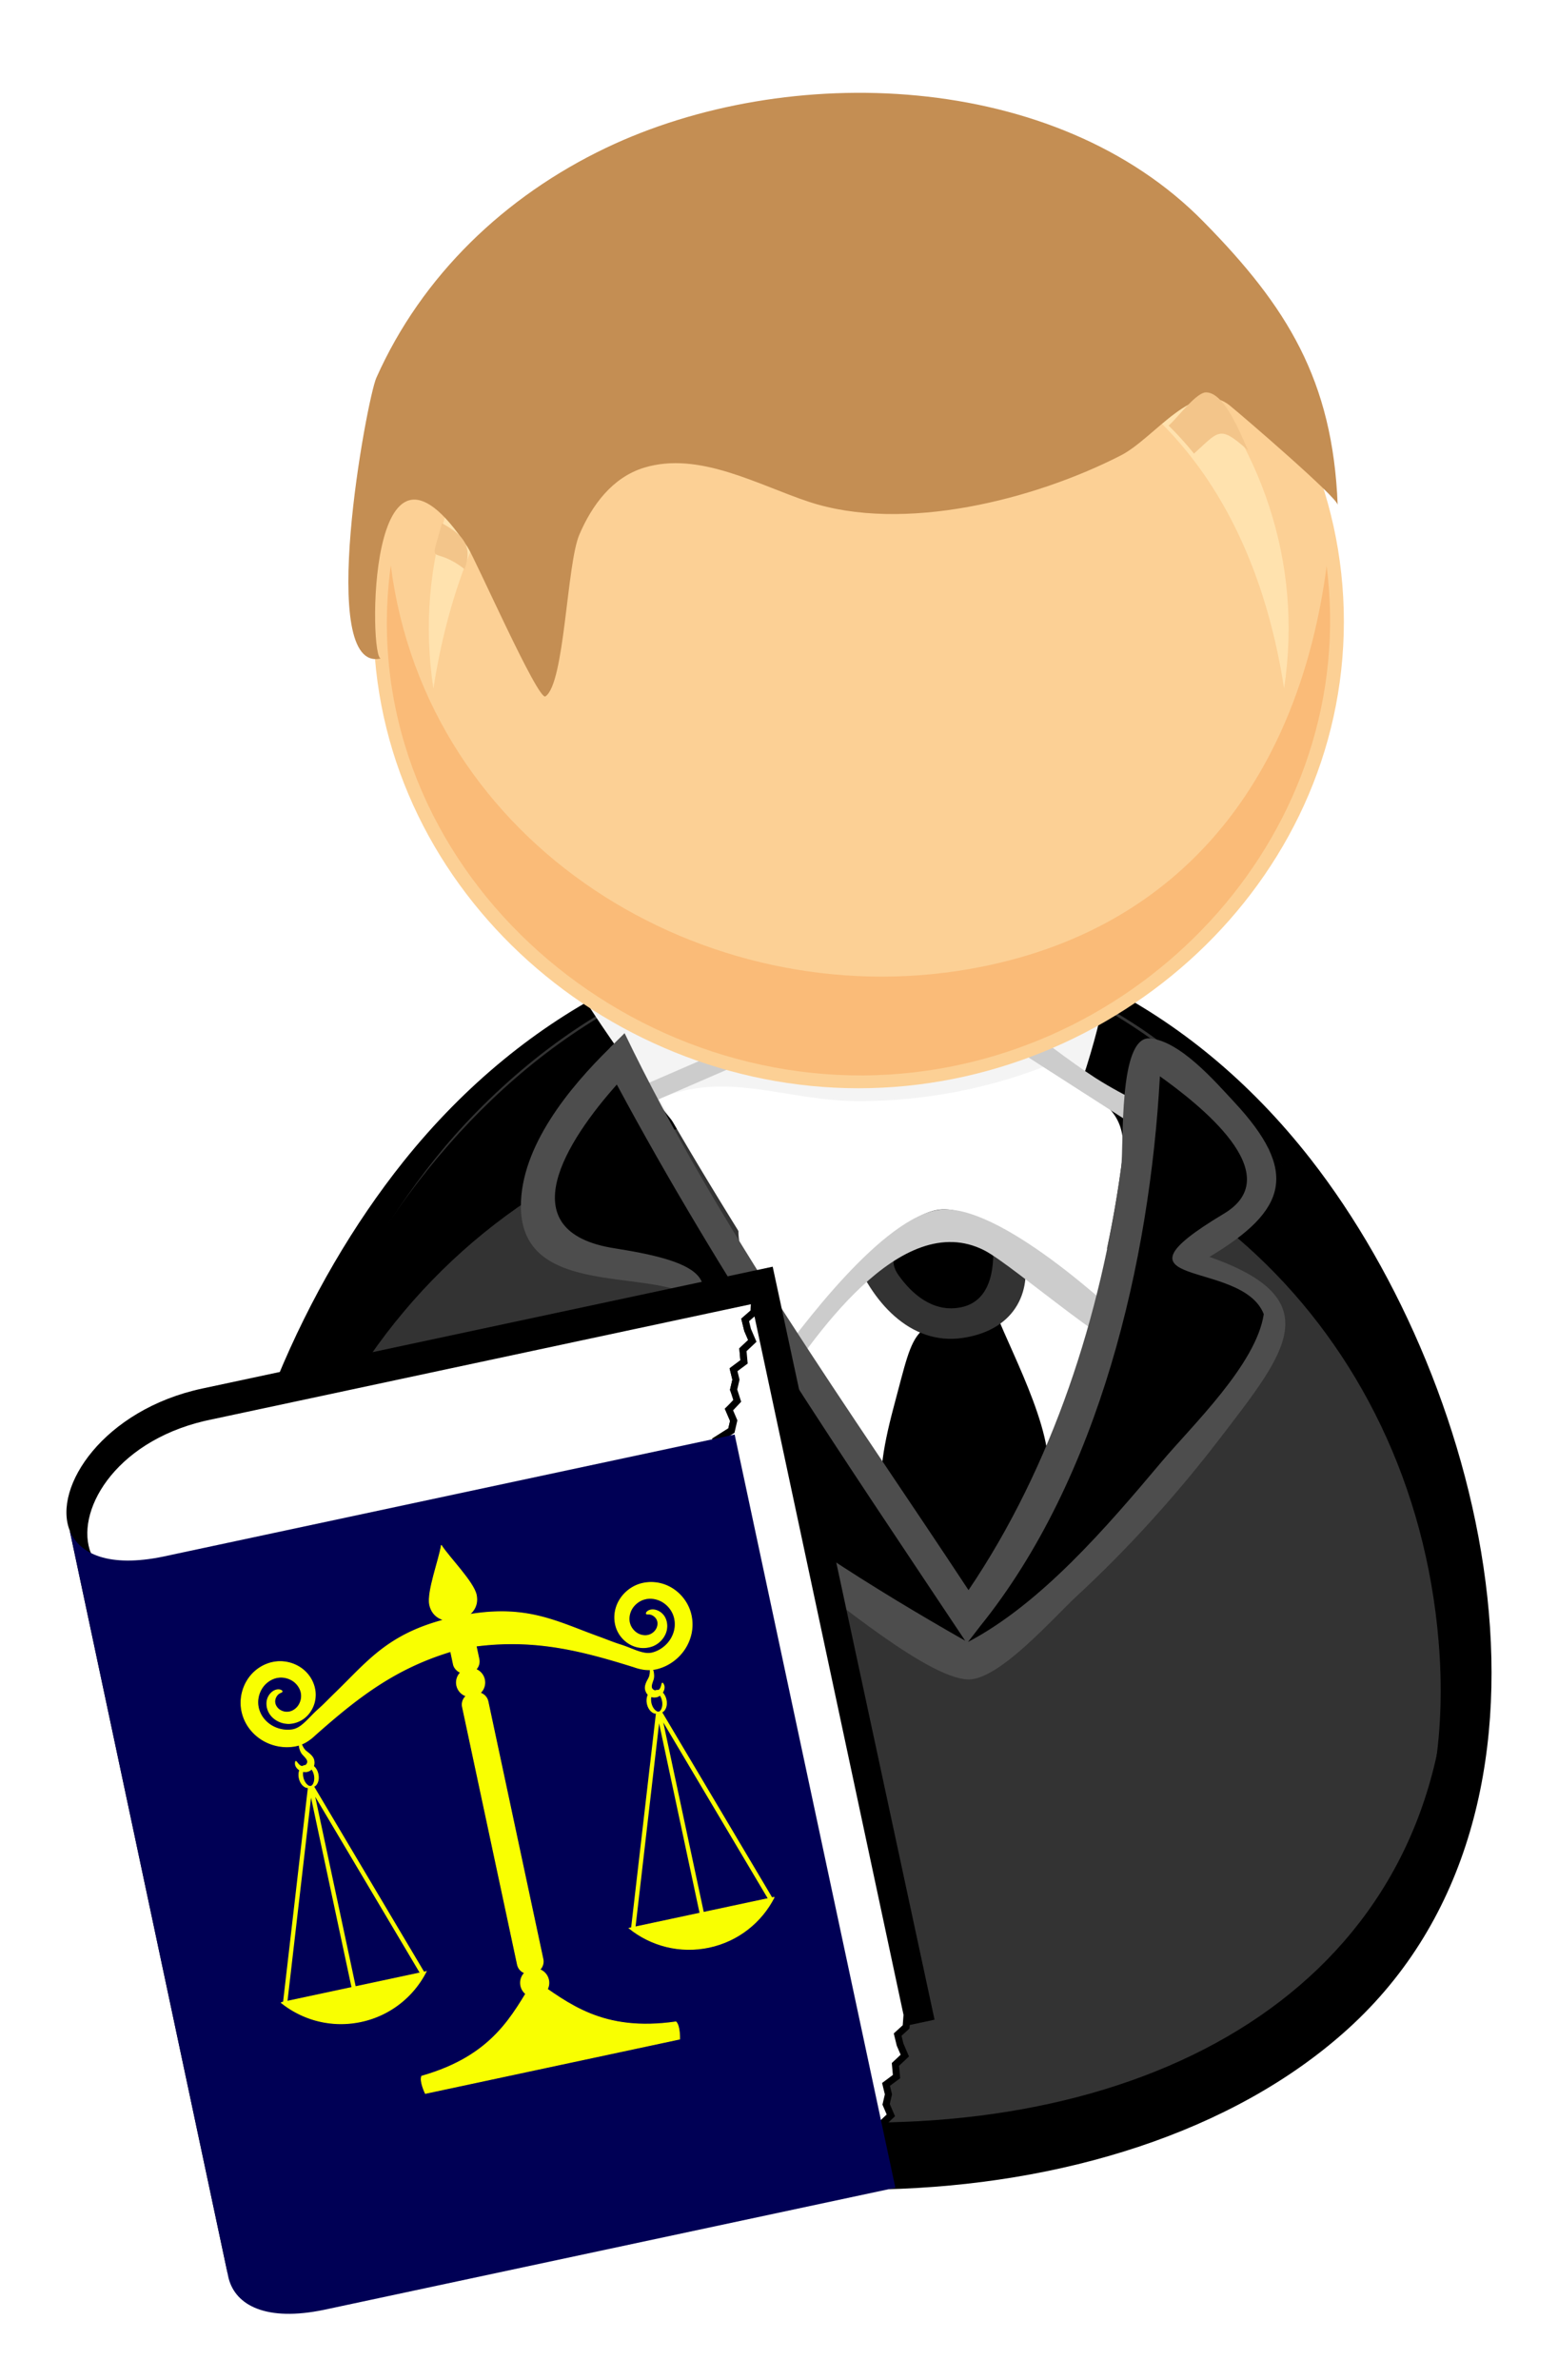 <svg xmlns="http://www.w3.org/2000/svg" viewBox="0 0 416.185 635.433" height="677.794" width="443.932"><g transform="matrix(4.161 0 0 4.161 56.896 17.717)"><path fill="#333" d="M81.112 104.35c0 22.97-22.022 31.07-41.758 30.56-21.918-.56-41.092-11.95-38.2-36.133 2.5-20.824 18.88-44.7 42.18-43.32 23.758 1.407 37.78 27.432 37.78 48.893"/><path d="M41.482 56.278c-22.668 0-37.95 23.9-39.64 44.332-1.95 23.64 18.663 33.43 39.47 33.43-18.877 0-39.17-8.46-38.22-30.27.9-20.892 17.266-37.366 38.374-37.366 20.104 0 35.56 14.75 37.217 34.666 1.9 22.88-16.798 32.97-37.34 32.97 20.093 0 39.72-9.34 38.83-32C79.355 81.142 64.8 56.288 41.48 56.288"/><path d="M12.218 70.282c-12.674 15.872-19.63 44.858.2 58.088 16.13 10.76 45.612 10.98 60.43-2.43 15.634-14.15 9.06-41.158-2.367-55.806-15.706-20.128-42.4-19.683-58.263.148M1.533 105.06c0-22.32 16.523-50.33 41.712-48.867C65.933 57.5 79.553 81.635 80.33 102.18c.823 21.82-17.098 31.45-36.808 31.97-18.83.5-41.988-6.56-41.988-29.1"/><path d="M41.482 55.84c21.28 0 35.308 21.513 37.542 40.673 2.584 22.156-12.88 34.196-33.755 35.336-18.738 1-42.75-5.85-42.75-28.48 0-20.73 14.254-45.895 36.962-47.47C16.736 57.44 2.1 82.076 1.273 102.88.32 126.56 23.13 135 43.327 134.47c20.956-.54 38.928-11.42 37.188-34.37-1.558-20.53-16.2-44.26-39.033-44.26"/><path fill="#f4f4f4" d="M57.242 59.462c-10.053-7.07-23.142-5.917-33.4.395 2.92 4.55 6.257 8.847 10.004 12.748 2.182 2.27 6.107 7.137 9.4 7.8 7.42 1.483 13.308-16.05 14.007-20.934"/><path fill="#fff" d="M33.73 74.7c0-2.667 19.45.125 21.36.54 2.826.618 4.326.97 3.703 4.046-.863 4.262-2.514 8.442-4.23 12.42-1.072 2.486-2.68 7.614-5.36 8.915-1.754.85-4.552-4.48-5.178-5.478-2.52-4.006-4.752-8.202-6.856-12.438-1.057-2.13-3.44-5.518-3.44-8.005"/><path d="M50.306 80.083c1.025 2.654 4.164 8.347 3.134 11.172-1.02 2.792-3.354 11.485-6.845 7.53-4.05-4.6-4.4-7.113-2.9-12.747 1.473-5.453 1.02-5.538 6.6-5.956"/><path d="M42.163 76.226c.972-.757 3.157-3.26 4.333-3.37.666-.063 4.45 1.736 4.52 2.338.805 6.936-6.652 6.4-8.852 1.033"/><path fill="#333" d="M45.896 72.08c-.843.658-5.12 3.253-4.773 4.154 1.115 2.9 3.563 5.877 7.026 5.354 7.033-1.066 3.92-10.754-2.253-9.508m.732 1.908l3.447 1.578c.1 1.628-.157 3.786-2.22 4.088-1.65.254-2.975-.854-3.853-2.102-1.198-1.702 1.3-2.52 2.625-3.564"/><path fill="#fff" d="M53.317 64.2a33.1 33.1 0 0 1-11.866 2.194c-4.66 0-8.498-2-12.785-.148 2.87 5.048 5.976 9.966 9.083 14.87 1.63-1.888 6.117-7.502 8.946-7.766 2.743-.256 8.024 4.145 9.965 5.62a72.39 72.39 0 0 0 1.716-8.896c.468-3.64-2.208-4.042-5.06-5.874"/><path fill="#ccc" d="M45.104 57.795l-21.838 9.472c4.505 5.992 8.5 12.17 12.502 18.506 2.708-4.196 8.405-12.517 13.745-9.804 1.9.964 9.105 7.367 10.564 6.923 2.576-.793 3.386-7.814 3.84-9.926 1.025-4.785-3.376-5.56-7.26-8.054-3.342-2.148-7.805-6.243-11.554-7.117m.182 1.26l17.68 11.35c.78.503-1.822 10.323-3.192 11.26-2.293-2.257-9.366-8.7-13.08-8.305-3.65.395-9.02 7.624-10.88 10.212C32.4 78.16 29 72.887 25.175 67.767l20.1-8.713"/><path d="M26.16 63.675c6.3 12.5 14.626 24.167 22.325 35.825 5.254-7.044 8.396-15.868 10.073-24.4.752-3.822 1.194-7.703 1.338-11.597.02-.556 3.85 2.53 4.052 2.727 1.376 1.342 3.988 3.792 3.633 5.985-.356 2.184-5.213 2.658-5.213 4.306 0 2.016 7.43.88 5.748 4.48-1.812 3.873-4.862 7.383-7.648 10.573-3.15 3.6-9.47 12.146-14.17 9.426-5.917-3.434-11.75-7.193-16.956-11.65-.94-.802-5.203-3.792-4.025-5.433.88-1.227 8.026-5.6 4.3-6.47-2.94-.687-9.074-.06-8.876-4.505.154-3.5 3.064-6.863 5.4-9.257"/><path fill="#4d4d4d" d="M25.48 62.978c-2.604 2.552-5.714 6.318-5.714 10.156 0 5.27 6.525 4.285 10.002 5.364-4.3 5.584-7.897 5.598-1.545 11.182 2.894 2.546 6.04 4.8 9.235 6.952 2.125 1.428 8.785 7.158 11.255 6.858 2.02-.25 5.28-3.983 6.715-5.313 3.395-3.138 6.506-6.597 9.314-10.268 4.098-5.354 6.995-8.8-.77-11.52 5.012-3 5.754-5.466 1.575-9.95-1.213-1.302-3.464-3.907-5.397-4.068-2.053-.17-1.658 6.894-1.846 8.275-1.295 9.48-4.398 19.144-9.8 27.126-7.632-11.58-16.056-23.216-22.08-35.736l-.953.942m3.077 19.262c5.292-4.338 2.814-5.52-2.76-6.4-6.87-1.065-3.045-6.94.138-10.508 6.614 12.334 14.61 24.05 22.364 35.688-6.03-3.428-11.94-7.184-17.313-11.58-3.3-2.693-6.337-4-2.432-7.2M49.24 100.1c7.674-9.5 10.9-23.438 11.55-35.298 2.443 1.75 8.326 6.3 4.105 8.817-8.143 4.878 1.146 2.842 2.563 6.443-.484 3.23-4.614 7.163-6.588 9.508-3.466 4.118-7.692 9.055-12.402 11.53l.773-1"/><path fill="#fcd095" d="M72.6 35.625c0 16.82-14.704 29.945-31.16 29.945S10.3 52.445 10.3 35.625s14.695-29.96 31.16-29.96S72.6 18.8 72.6 35.625"/><path fill="#ffe2ae" d="M20.552 24.38c7.105-8.318 19.498-10.375 29.683-7.564 11.167 3.082 16.838 12.1 18.526 23.097C71.243 23.574 57.6 9.406 41.45 9.406c-16.17 0-29.785 14.18-27.3 30.52.843-5.476 2.77-11.272 6.4-15.547"/><path fill="#fabb78" d="M71.5 32.017C69.76 45.32 62.46 55.493 48.56 57.92c-17 2.973-34.852-7.9-37.146-25.9C8.908 50.48 25.44 65.816 43.44 64.688c16.633-1.042 30.213-15.796 28.05-32.67"/><path fill="#c48e53" d="M63.622 10c5.32 5.408 8.267 10.125 8.58 18.137-.016-.474-6-5.62-6.912-6.364-2.24-1.828-4.825 2.076-7.013 3.194-5.53 2.83-13.938 4.986-20.032 2.97-3.257-1.076-7.037-3.26-10.565-2.187-2.042.622-3.348 2.404-4.157 4.288-.822 1.9-.94 9.577-2.182 10.387-.472.305-4.476-8.778-5-9.587-6.5-9.828-6.333 7.344-5.56 7.15-4.173 1.04-.913-16.605-.296-18 2.93-6.58 8.27-11.66 14.725-14.747C36.876-.337 54.107.256 63.622 10"/><path fill="url(#linearGradient24614)" d="M8.384 30.3c.077 1.786 1.136 3.766 1.136 5.424-.226-.53 1 2.457 1.264 2.265.4-2.72-1.855-5.035-2.4-7.7m55.033-12.057c-.72 0-3.177 2.7-3.924 3.174-2.185 1.352-4.615 2.295-7.086 2.98-6.548 1.815-11.752 1.105-18.23.036-3.76-.618-7.025-2.87-9.78.793-1.062 1.4-3.777 12.553-3.482 12.553-1.4 0-4.004-8.16-4.756-9.373-.9-1.438-3.605-3.6-5.32-2.227-1.774 1.408-.872 5.2-.6 7.035-.75-3.993 1.7-5.624 5.02-3.552 1.3 1.246 4.823 10.945 6.02 10.797.4-.095 1.97-10.1 2.8-11.573 1.166-2.063 3.036-3.384 5.443-3.384 4.122.14 7.688 3.068 11.764 3.068 5.175 0 10.48-.783 15.27-2.802 1.598-.674 5.926-4.838 7.173-4.838 3.266-.635 5.4 7.404 8.34 7.404.46 0-.302-4.38-.354-4.673.413.763.42 1.427.02 1.993-3.103-.001-4.854-7.4-8.337-7.4"/><path fill="#f3c58a" d="M14.7 29.317c-.822 3.042-.695 1.28 1.447 2.943.562-1.506-.133-2.217-1.447-2.943m49.053-8.397c-.658 0-1.923 1.753-2.408 2.128a20.58 20.58 0 0 1 1.631 1.8c1.647-1.48 1.63-1.84 3.483-.2-.425-.862-1.468-3.727-2.706-3.727"/><path fill="url(#linearGradient24618)" d="M10.784 37.98c-.028.01-.028.01 0 0M9.52 35.714c0 .522.903 1.986 1.17 2.232a10.1 10.1 0 0 1-1.169-2.232m.955-.484c0-.994.416 2.67.3 2.75.02-.927-.084-1.845-.3-2.75m5.202-5.232c1.042 1.348 4.165 10.455 5.57 10.455-2.73-2.806-2.78-7.6-5.57-10.455m-4.5-1.128c-1.133.904-1.116 3.223-.903 4.45-.102-1.3-.288-3.5.903-4.45m61.035-.734c-.056.217-.056.217 0 0m-2.7-2.164c.464.572 1.776 2.352 2.585 2.352a10.05 10.05 0 0 1-2.585-2.352m-40.144-.48c-2.335.055-4.134 1.387-5.264 3.384-.84 1.482-2.4 11.478-2.8 11.573.375-.197.495-.58.362-1.144.335-4.752 1.26-13.662 7.713-13.813m.18 0c.38-.004.76.023 1.14.075l-1.14-.075m33.973-4.506c-4.37 2.914-7.434 5.437-12.866 6.6-7.437 1.608-11.796-.243-18.807-1.822 6.264 1.415 9.976 3.3 16.602 2.233 6.354-1 10.007-3.647 15.07-7.02m.236-.066c1.894.753 3.253 2.438 4.65 3.875-.898-.924-3.058-3.875-4.65-3.875"/><path fill="url(#radialGradient24620)" d="M9.2 32.92c0-18.706 18.42-31.275 36-29.248 19.193 2.213 34.03 21.76 25.532 40.562C82.32 23.43 62.9 0 41.124 0S.132 23.502 11.663 44.238C10.06 40.7 9.2 36.82 9.2 32.92"/><g transform="rotate(347.949 17.867 542.375)"><g fill-rule="evenodd" transform="matrix(.286 0 0 .286 78.366 77.533)"><path d="M23.13 243.784c-.52-10.24 14.104-23.736 35.913-23.736H190.21l-.26-172.8H59.044c-22.638 0-37.52 14.6-35.77 24.96"/><g stroke="#000" fill="#fff" stroke-width="1.565"><path d="M44.285 86.942c-11.214 0-17.875-4.517-18.315-9.57-.913-10.484 12.088-24.054 33.95-23.688h124.487l-.676 2.647-2.322 1.298.066 2.292.523 2.647-2.477 1.5-.325 2.718-2.673 1.225.066 2.292-.977 2.08.523 2.647-2.477 1.5.523 2.647-.977 2.08-3.52 1.298 1.566 2.86-2.477 1.5z"/><path d="M184.406 217.647l-.78 2.647-2.216 1.298.066 2.292.523 2.647-2.477 1.5-.325 2.718-2.673 1.225.066 2.292-.977 2.08.523 2.647-2.477 1.5.523 2.647-.977 2.08-3.52 1.298 1.566 2.86-2.477 1.5V86.943l2.477-1.5-1.566-2.86 3.52-1.298.977-2.08-.523-2.647 2.22-1.534-.266-2.624.977-2.08-.066-2.292 2.673-1.225.325-2.718 2.477-1.5-.523-2.647-.066-2.292 2.347-1.298.65-2.647z"/></g><path fill="#005" d="M42.57 255.092h131.168v-172.8H42.57c-12.334-.08-18.3-4.438-19.297-10.06l-.144 171.515c.295 6.228 6.18 11.263 19.442 11.344z"/></g><g stroke="#f9ff01" fill="#f9ff01" transform="matrix(.051 0 0 .051 89.94 102.723)"><path d="M117.94 126.47c-5.112.1-10.14 1.016-14.938 2.656-6.397 2.187-12.35 5.677-17.406 10.25a53.82 53.82 0 0 0-15.844 26.062 52.52 52.52 0 0 0-1.594 9.5c-.55 7.86.622 15.76 3.406 23.094 2.73 7.14 6.875 13.594 12.03 19 5.33 5.6 11.672 10.017 18.562 13.125s14.336 4.893 21.875 5.188a43.35 43.35 0 0 0 15.312-2.281c4.717-1.62 8.884-3.758 12.594-6.062 65.1-36.745 122.34-64.696 205.25-68.125 82.908 3.43 140.12 31.38 205.22 68.125 3.7 2.305 7.908 4.443 12.625 6.063a43.35 43.35 0 0 0 15.312 2.281c7.54-.294 14.954-2.08 21.844-5.187s13.233-7.535 18.562-13.125c5.156-5.406 9.302-11.86 12.03-19a54.42 54.42 0 0 0 3.406-23.094c-.24-3.232-.777-6.405-1.594-9.5-2.614-9.906-8.1-19.062-15.844-26.062-5.055-4.573-10.977-8.063-17.375-10.25s-13.25-3.064-20.094-2.47a46.12 46.12 0 0 0-16.75 5c-5.12 2.67-9.663 6.258-13.406 10.562-3.938 4.53-6.832 9.783-8.53 15.312s-2.215 11.322-1.53 17c.663 4.986 2.28 9.658 4.625 13.78a37.78 37.78 0 0 0 8.938 10.594 33.66 33.66 0 0 0 13 6.563c4.6 1.163 9.293 1.352 13.75.563 3.918-.746 7.46-2.264 10.5-4.25s5.592-4.438 7.563-7.156a24.39 24.39 0 0 0 4.375-10.562c.56-3.56.288-7.005-.625-10.062a19.02 19.02 0 0 0-3.906-6.906c-1.604-1.816-3.395-3.14-5.156-4.062a14.2 14.2 0 0 0-3.531-1.312c-1.136-.26-2.214-.35-3.187-.312a9.41 9.41 0 0 0-2.687.5c-.75.262-1.348.58-1.812.906-.93.653-1.306 1.3-1.312 1.75s.368.712 1.03.906 1.62.318 2.75.688a9.11 9.11 0 0 1 1.375.563c1 .476 2.118 1.288 3.22 2.406a13.33 13.33 0 0 1 2.25 3.156c.624 1.225 1.086 2.624 1.188 4.03.204 1.632-.014 3.424-.656 5.25s-1.7 3.666-3.125 5.156c-1.264 1.33-2.85 2.52-4.625 3.406s-3.768 1.48-5.75 1.625c-2.3.25-4.778-.1-7.22-.97s-4.83-2.288-6.78-4.125c-1.834-1.722-3.42-3.887-4.594-6.28s-1.954-5.016-2.125-7.656c-.28-3.008.208-6.247 1.344-9.344s2.92-6.08 5.22-8.53c2.214-2.364 4.984-4.37 8.03-5.844s6.383-2.4 9.72-2.594c3.762-.3 7.746.3 11.53 1.72s7.372 3.618 10.344 6.406a33.12 33.12 0 0 1 7.188 9.844c1.784 3.734 2.877 7.815 3.094 11.875a33.97 33.97 0 0 1-2.187 14.125c-1.653 4.36-4.275 8.462-7.562 11.97-6.63 7.067-16.336 11.7-25.938 12.188-2.595.173-5.38-.2-8.094-1.03-2.77-.82-5.642-2.246-8.656-3.937-6.394-3.632-13.022-8.734-20.97-13.25-8.536-4.778-16.918-10.672-25.875-16.188-49.717-31.113-82.735-61.25-168.53-61.25s-118.85 30.137-168.56 61.25c-8.957 5.516-17.34 11.4-25.875 16.188-7.947 4.516-14.574 9.618-20.97 13.25-3.014 1.7-5.887 3.12-8.656 3.938-2.713.82-5.467 1.204-8.062 1.03-9.6-.478-19.34-5.12-25.97-12.188-3.287-3.506-5.9-7.6-7.562-11.97-1.722-4.488-2.48-9.386-2.187-14.125.217-4.06 1.34-8.14 3.125-11.875s4.23-7.102 7.156-9.844c2.972-2.8 6.6-4.998 10.375-6.406s7.738-2.028 11.5-1.72c3.336.194 6.67 1.12 9.72 2.594s5.817 3.48 8.03 5.844c2.3 2.45 4.083 5.434 5.22 8.53s1.625 6.335 1.344 9.344c-.17 2.64-.95 5.262-2.125 7.656s-2.76 4.56-4.594 6.28a19.66 19.66 0 0 1-6.75 4.125c-2.44.88-4.95 1.22-7.25.97-1.982-.145-3.974-.74-5.75-1.625a16.63 16.63 0 0 1-4.594-3.406c-1.424-1.5-2.514-3.33-3.156-5.156s-.86-3.618-.656-5.25c.102-1.407.563-2.806 1.188-4.03a13.33 13.33 0 0 1 2.25-3.156c1.1-1.12 2.208-1.93 3.22-2.406a9.11 9.11 0 0 1 1.375-.562c1.13-.37 2.118-.493 2.78-.687s1.038-.456 1.03-.906-.414-1.097-1.344-1.75c-.465-.327-1.062-.644-1.812-.906a9.41 9.41 0 0 0-2.687-.5c-.974-.037-2.05.054-3.187.313s-2.348.68-3.53 1.313c-1.76.922-3.552 2.246-5.156 4.063s-3.002 4.12-3.875 6.906c-.913 3.058-1.215 6.503-.656 10.062s1.96 7.25 4.375 10.562c1.97 2.72 4.522 5.17 7.563 7.156s6.582 3.505 10.5 4.25c4.457.8 9.16.6 13.75-.562s9.07-3.35 13-6.562c3.536-2.885 6.594-6.47 8.938-10.594s3.962-8.795 4.625-13.78a41.14 41.14 0 0 0-1.531-17c-1.7-5.53-4.562-10.784-8.5-15.312-3.743-4.304-8.317-7.893-13.438-10.562a46.15 46.15 0 0 0-16.75-5 48.02 48.02 0 0 0-5.125-.187zm-78.112 420.8c22.04 27.13 55.665 44.438 93.344 44.438s71.304-17.308 93.344-44.438h-186.7z"/><path stroke-width="5.4" d="M133.172 551.14V288.5m88.64 260.64l-88-260.64M44.528 549.14l88.004-260.64"/><path d="M130.772 261.78c-5.376 0-9.736 6.33-9.736 14.14s4.36 14.164 9.736 14.164c.827 0 1.618-.18 2.384-.46-4.207-1.562-7.302-7.104-7.302-13.703s3.096-12.118 7.302-13.68c-.766-.282-1.557-.46-2.384-.46zm2.384.46c4.218 1.55 7.328 7.07 7.328 13.68s-3.1 12.152-7.328 13.703c.773.287 1.6.46 2.434.46 5.376 0 9.7-6.352 9.7-14.164s-4.335-14.14-9.7-14.14c-.834 0-1.66.174-2.434.46z"/><path d="M131.472 231.62c-2.664 1.166-2.506 9.795-.7 14.322 1.977 4.93 10.132 12.177.268 16.68-9.052 1.402-8.857-14-10.885-5.904-1.5 5.937 5.42 13.152 12.116 13.152s11.513-4.872 11.513-12.14c0-4.334-3.023-8.42-6.982-12.883-4.442-5.006-3.948-13.837-5.34-13.228zm543.04 315.66c-22.04 27.13-55.665 44.438-93.344 44.438s-71.304-17.308-93.344-44.438h186.7z"/><path stroke-width="5.4" d="M581.172 551.14V288.5m-88.64 260.64l88-260.64m89.28 260.64l-88-260.64"/><path d="M583.572 261.78c5.376 0 9.736 6.33 9.736 14.14s-4.36 14.164-9.736 14.164c-.827 0-1.618-.18-2.384-.46 4.207-1.562 7.302-7.104 7.302-13.703s-3.096-12.118-7.302-13.68c.766-.282 1.557-.46 2.384-.46zm-2.384.46c-4.217 1.55-7.327 7.07-7.327 13.68s3.1 12.152 7.327 13.703c-.773.287-1.6.46-2.434.46-5.376 0-9.7-6.352-9.7-14.164s4.336-14.14 9.7-14.14c.834 0 1.66.174 2.434.46z"/><path d="M582.872 231.62c2.664 1.166 2.506 9.795.7 14.322-1.978 4.93-10.132 12.177-.268 16.68 9.052 1.402 8.857-14 10.885-5.904 1.5 5.937-5.42 13.152-12.116 13.152S570.55 265 570.55 257.732c0-4.334 3.023-8.42 6.982-12.883 4.442-5.006 3.948-13.837 5.34-13.228zM357.16 26.938c-6.57 17.143-30 53.43-30 70s13.43 26 30 26 30-9.43 30-26-23.43-52.857-30-70z"/><rect ry="14.286" height="50" width="32.857" y="140.93" x="340.73"/><circle r="17.857" cy="203.291" cx="357.156"/><path d="M355 216.93h4.286c7.914 0 14.286 6.37 14.286 14.286v331.43c0 7.914-6.37 14.286-14.286 14.286H355c-7.914 0-14.286-6.37-14.286-14.286v-331.43c0-7.914 6.37-14.286 14.286-14.286z"/><circle r="17.857" cy="589.651" cx="357.156"/><path d="M357.16 585.94c-35.982 37.738-70.028 82.55-163.66 88.844-4.04 6 0 22.188 0 22.188h327.3s4.04-16.2 0-22.188c-93.63-6.294-127.67-51.106-163.66-88.844z"/></g></g></g></svg>
